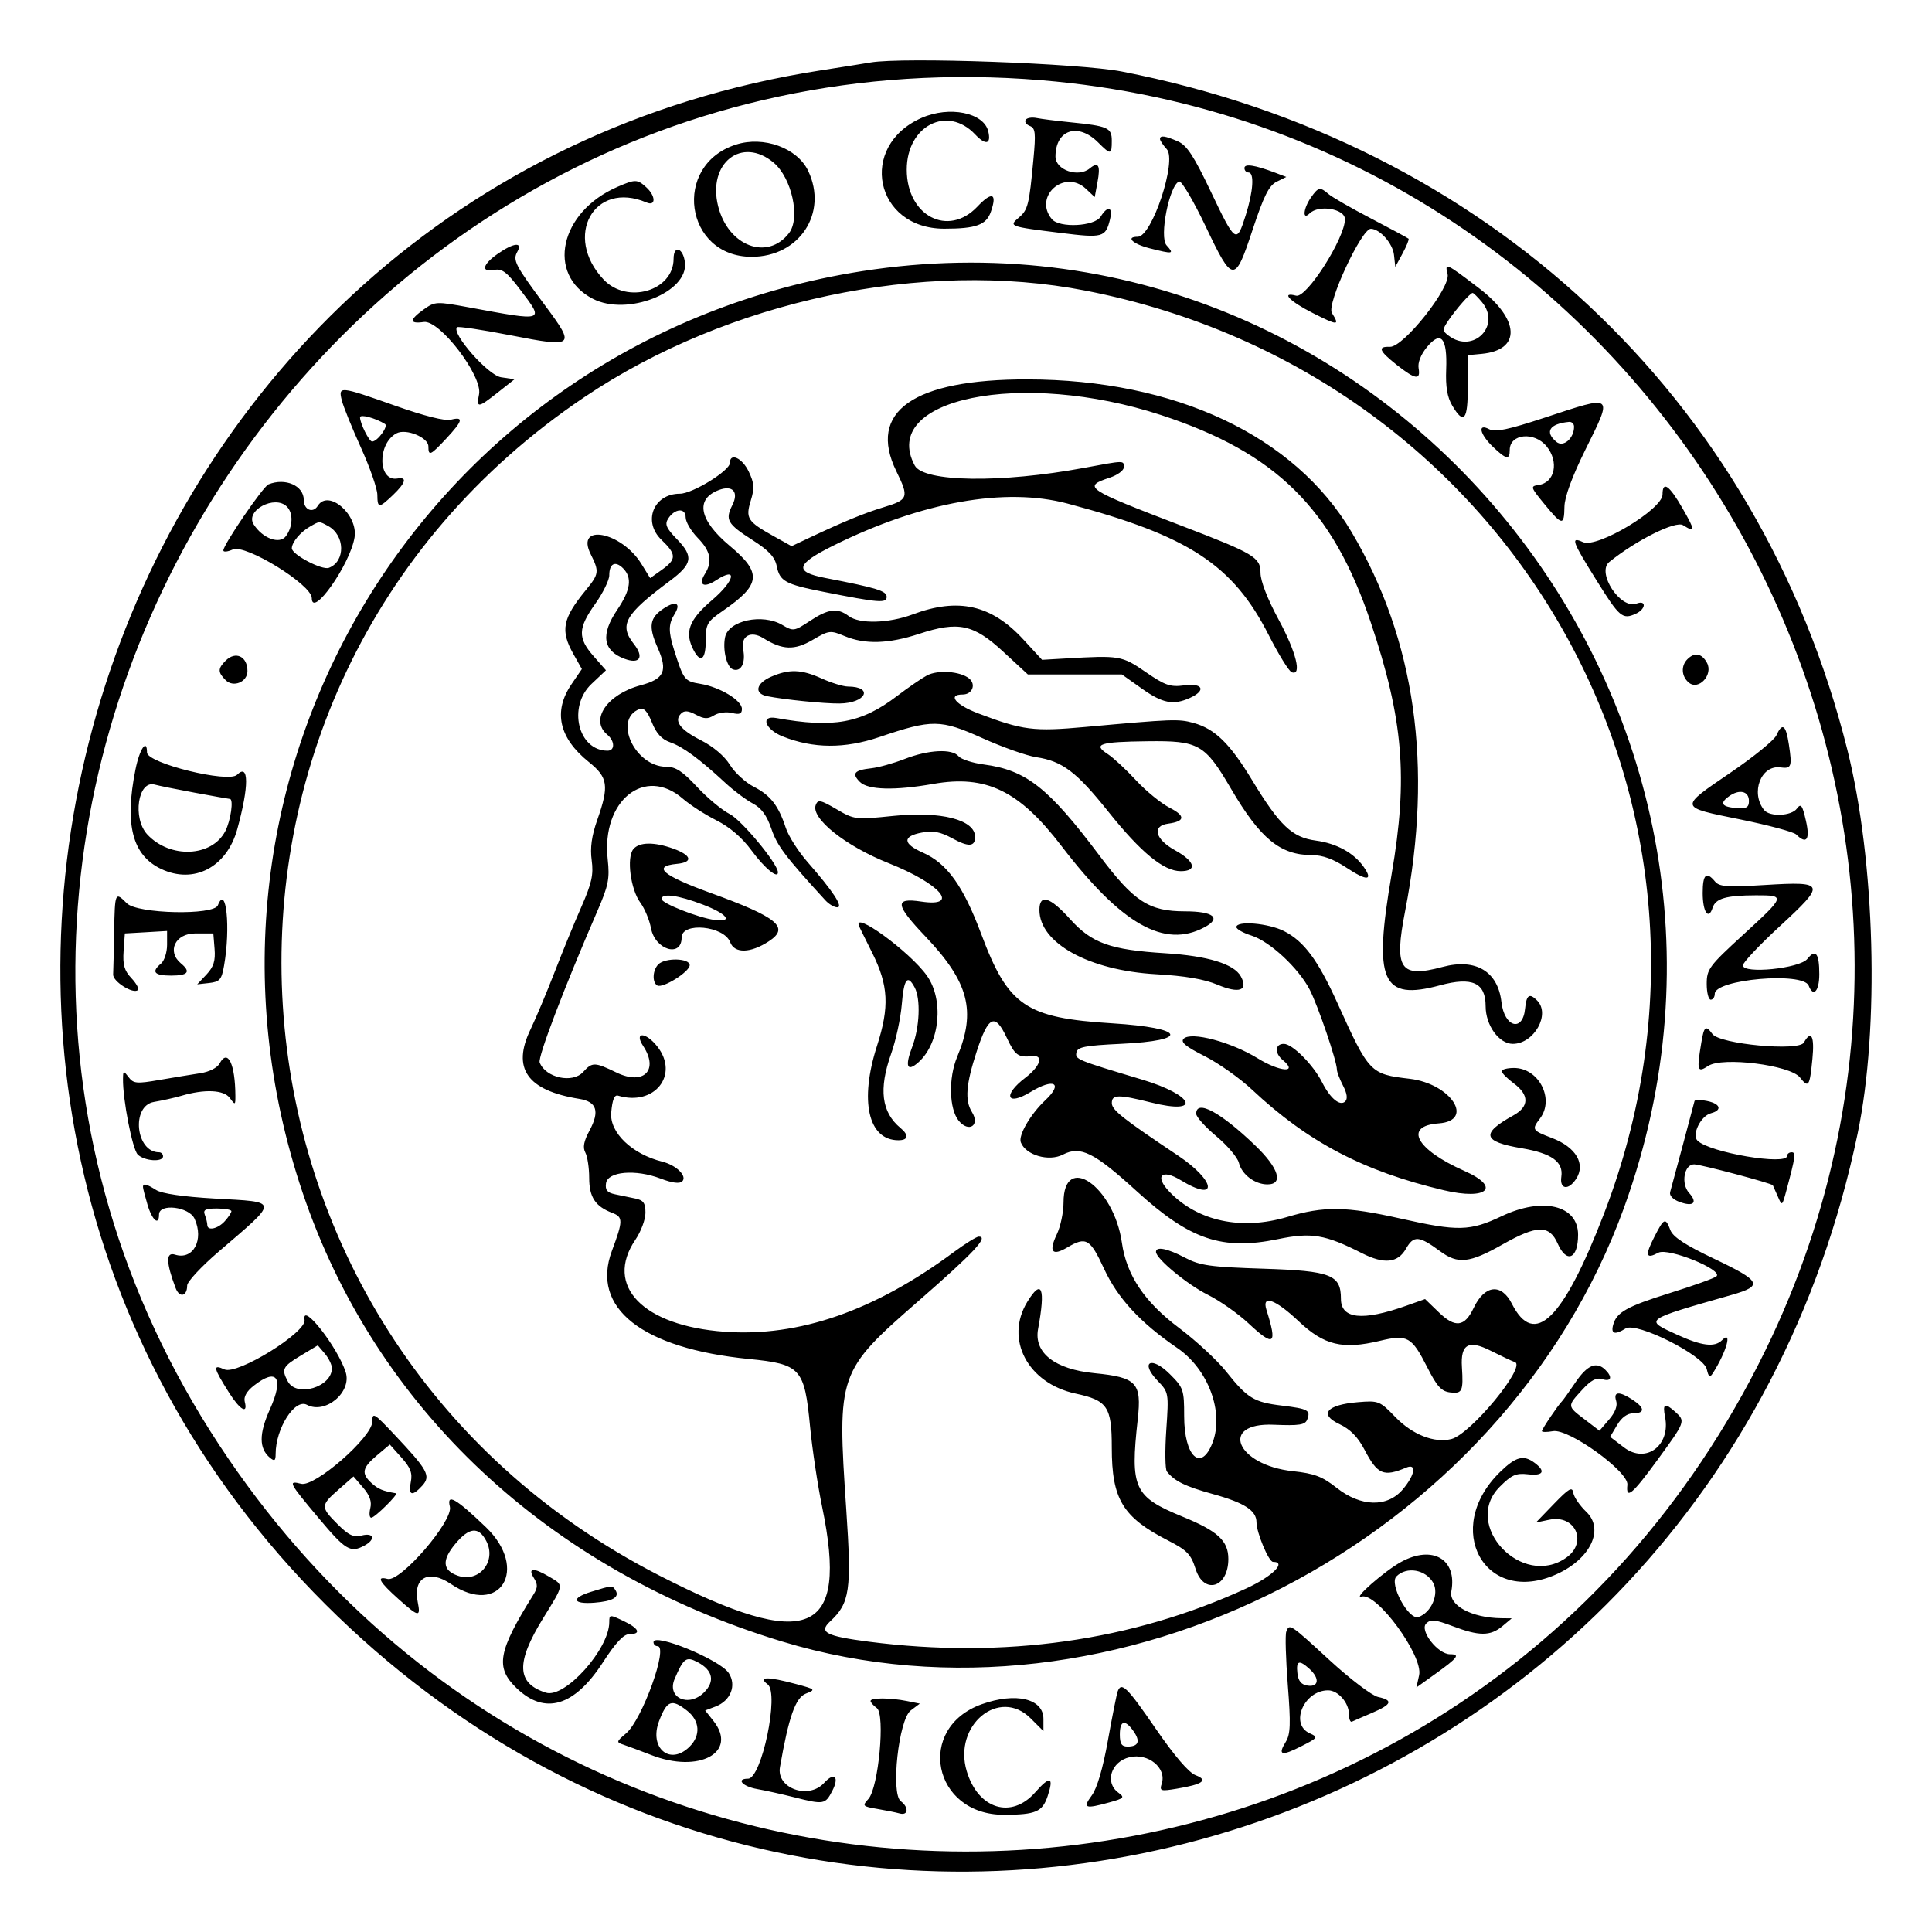 <?xml version="1.0" encoding="UTF-8"?>
<svg width="48px" height="48px" viewBox="0 0 48 48" version="1.1" xmlns="http://www.w3.org/2000/svg" xmlns:xlink="http://www.w3.org/1999/xlink">
    <title>ar-bcra</title>
    <g id="Page-1" stroke="none" stroke-width="1" fill="none" fill-rule="evenodd">
        <g id="ar-bcra">
            <rect id="Rectangle" x="0" y="0" width="48" height="48"></rect>
            <path d="M21.629,1.552 C21.492,1.576 20.93,1.665 20.381,1.75 C2.358,4.555 -4.864,26.939 8.086,39.86 C20.892,52.637 42.427,46.021 46.152,28.165 C46.701,25.537 46.589,21.39 45.896,18.623 C43.702,9.869 36.935,3.545 27.871,1.777 C26.82,1.572 22.433,1.414 21.629,1.552 M25.869,1.993 C41.217,3.263 50.612,19.756 43.853,33.566 C36.276,49.049 14.962,50.35 5.453,35.911 C-4.529,20.752 7.669,0.487 25.869,1.993 M22.894,2.93 C21.31,3.63 21.732,5.682 23.461,5.682 C24.248,5.682 24.504,5.589 24.618,5.26 C24.78,4.798 24.646,4.748 24.283,5.133 C23.557,5.902 22.528,5.364 22.528,4.214 C22.528,3.124 23.537,2.605 24.228,3.34 C24.49,3.618 24.63,3.585 24.553,3.263 C24.443,2.796 23.585,2.625 22.894,2.93 M25.481,2.978 C25.451,3.027 25.498,3.095 25.586,3.129 C25.724,3.182 25.737,3.301 25.675,3.959 C25.569,5.094 25.538,5.216 25.311,5.407 C25.056,5.622 25.076,5.629 26.355,5.787 C27.397,5.917 27.467,5.898 27.576,5.458 C27.655,5.137 27.525,5.095 27.345,5.383 C27.193,5.626 26.321,5.67 26.133,5.444 C25.667,4.883 26.445,4.19 26.979,4.69 L27.198,4.896 L27.266,4.53 C27.346,4.108 27.29,4.006 27.076,4.183 C26.79,4.42 26.223,4.225 26.223,3.89 C26.223,3.223 26.781,3.037 27.281,3.537 C27.597,3.852 27.622,3.85 27.622,3.498 C27.622,3.171 27.531,3.131 26.569,3.035 C26.242,3.002 25.876,2.956 25.755,2.932 C25.635,2.908 25.512,2.928 25.481,2.978 M28.82,3.454 C28.82,3.491 28.896,3.605 28.989,3.707 C29.246,3.991 28.62,5.882 28.268,5.882 C27.955,5.882 28.142,6.063 28.565,6.169 C29.153,6.317 29.179,6.312 28.982,6.094 C28.796,5.889 29.054,4.59 29.297,4.509 C29.357,4.489 29.653,4.992 29.955,5.626 C30.631,7.046 30.677,7.049 31.121,5.706 C31.398,4.869 31.527,4.61 31.716,4.516 L31.958,4.396 L31.683,4.291 C31.178,4.1 30.918,4.06 30.918,4.175 C30.918,4.236 30.963,4.285 31.018,4.285 C31.168,4.285 31.138,4.752 30.949,5.349 C30.723,6.066 30.696,6.048 30.082,4.759 C29.661,3.875 29.488,3.61 29.264,3.512 C28.945,3.372 28.82,3.356 28.82,3.454 M18.283,3.593 C16.69,4.105 17.009,6.38 18.675,6.38 C19.861,6.38 20.577,5.292 20.079,4.245 C19.808,3.675 18.972,3.371 18.283,3.593 M19.222,4.042 C19.672,4.421 19.89,5.418 19.604,5.79 C19.069,6.486 18.092,6.117 17.842,5.124 C17.572,4.051 18.431,3.378 19.222,4.042 M15.341,4.642 C13.906,5.264 13.563,6.821 14.728,7.423 C15.582,7.864 17.105,7.264 17.017,6.522 C16.974,6.155 16.735,6.077 16.735,6.43 C16.735,7.226 15.583,7.567 14.996,6.945 C13.984,5.873 14.761,4.475 16.061,5.03 C16.299,5.132 16.294,4.867 16.053,4.65 C15.833,4.451 15.783,4.451 15.341,4.642 M32.571,4.906 C32.38,5.179 32.352,5.486 32.536,5.303 C32.76,5.079 33.415,5.186 33.415,5.446 C33.415,5.917 32.461,7.413 32.203,7.346 C31.808,7.243 32.043,7.488 32.616,7.777 C33.248,8.096 33.29,8.095 33.09,7.773 C32.956,7.556 33.826,5.679 34.059,5.684 C34.284,5.689 34.601,6.046 34.633,6.33 L34.666,6.63 L34.847,6.296 C34.946,6.113 35.013,5.948 34.995,5.93 C34.976,5.912 34.558,5.686 34.063,5.428 C33.569,5.17 33.094,4.897 33.007,4.821 C32.797,4.638 32.753,4.647 32.571,4.906 M12.366,6.306 C11.985,6.572 11.942,6.771 12.28,6.706 C12.476,6.669 12.593,6.758 12.929,7.203 C13.528,7.995 13.55,7.988 11.654,7.637 C10.841,7.487 10.808,7.489 10.53,7.686 C10.166,7.946 10.165,8.053 10.529,8 C10.922,7.942 11.992,9.343 11.902,9.795 C11.831,10.146 11.873,10.142 12.373,9.747 L12.783,9.423 L12.448,9.373 C12.127,9.326 11.206,8.278 11.355,8.13 C11.382,8.103 11.982,8.193 12.688,8.331 C14.269,8.64 14.302,8.613 13.556,7.608 C12.793,6.58 12.734,6.467 12.854,6.253 C12.993,6.005 12.761,6.03 12.366,6.306 M21.423,6.736 C10.602,8.427 4.023,19.256 7.517,29.626 C9.324,34.992 13.628,39.022 19.432,40.783 C27.689,43.287 37.337,38.313 40.35,30 C44.851,17.575 34.386,4.711 21.423,6.736 M35.965,6.809 C36.049,7.142 34.871,8.629 34.533,8.617 C34.218,8.606 34.26,8.715 34.702,9.066 C35.165,9.431 35.298,9.452 35.245,9.149 C35.22,9.012 35.301,8.807 35.451,8.625 C35.799,8.202 35.961,8.389 35.93,9.18 C35.913,9.608 35.956,9.867 36.08,10.076 C36.37,10.566 36.471,10.44 36.466,9.598 L36.461,8.825 L36.81,8.792 C37.8,8.699 37.765,7.935 36.735,7.152 C35.919,6.53 35.892,6.518 35.965,6.809 M26.973,7.221 C37.646,9.305 43.72,20.134 39.844,30.172 C38.83,32.798 38.12,33.489 37.563,32.393 C37.299,31.873 36.885,31.92 36.611,32.499 C36.388,32.968 36.153,32.997 35.749,32.606 L35.406,32.275 L34.935,32.442 C33.847,32.827 33.315,32.77 33.315,32.268 C33.315,31.672 33.069,31.575 31.401,31.521 C30.064,31.478 29.814,31.443 29.441,31.247 C29.004,31.017 28.72,30.96 28.72,31.102 C28.72,31.271 29.495,31.912 30.007,32.168 C30.303,32.315 30.757,32.634 31.016,32.876 C31.658,33.476 31.74,33.415 31.465,32.544 C31.342,32.156 31.684,32.277 32.269,32.83 C32.898,33.424 33.357,33.534 34.282,33.313 C34.969,33.148 35.072,33.206 35.462,33.974 C35.705,34.453 35.813,34.57 36.036,34.595 C36.329,34.629 36.359,34.563 36.321,33.965 C36.284,33.395 36.487,33.28 37.036,33.559 C37.298,33.691 37.568,33.819 37.636,33.841 C37.932,33.941 36.536,35.633 36.059,35.753 C35.636,35.859 35.09,35.644 34.665,35.204 C34.28,34.806 34.25,34.794 33.736,34.837 C32.963,34.901 32.761,35.138 33.274,35.38 C33.544,35.507 33.733,35.698 33.897,36.01 C34.224,36.636 34.371,36.7 34.938,36.462 C35.203,36.35 35.158,36.639 34.854,37.001 C34.47,37.456 33.812,37.441 33.208,36.964 C32.852,36.683 32.655,36.608 32.121,36.551 C30.718,36.401 30.277,35.34 31.642,35.397 C32.285,35.424 32.426,35.402 32.478,35.267 C32.566,35.037 32.502,35.002 31.848,34.922 C31.152,34.838 30.991,34.739 30.463,34.075 C30.24,33.795 29.716,33.31 29.298,32.996 C28.434,32.347 27.989,31.684 27.873,30.875 C27.672,29.47 26.423,28.611 26.423,29.878 C26.423,30.119 26.348,30.475 26.255,30.669 C26.049,31.102 26.14,31.215 26.517,30.992 C26.984,30.716 27.084,30.774 27.429,31.52 C27.766,32.252 28.332,32.864 29.248,33.49 C30.016,34.014 30.415,35.081 30.127,35.839 C29.843,36.584 29.42,36.192 29.42,35.183 C29.42,34.527 29.403,34.477 29.065,34.14 C28.603,33.678 28.312,33.836 28.761,34.305 C29.037,34.593 29.039,34.605 28.976,35.528 C28.941,36.04 28.947,36.504 28.991,36.559 C29.181,36.799 29.444,36.928 30.133,37.119 C30.92,37.336 31.217,37.529 31.217,37.82 C31.217,38.076 31.521,38.804 31.628,38.804 C31.975,38.804 31.615,39.163 30.968,39.462 C28.135,40.769 24.943,41.22 21.583,40.787 C20.524,40.65 20.336,40.553 20.621,40.287 C21.116,39.828 21.161,39.512 21.025,37.5 C20.797,34.124 20.814,34.074 22.832,32.312 C24.199,31.119 24.569,30.723 24.318,30.723 C24.263,30.723 23.983,30.897 23.697,31.108 C21.73,32.567 19.851,33.22 18.004,33.087 C15.973,32.942 15.008,31.946 15.786,30.801 C15.924,30.599 16.036,30.298 16.036,30.132 C16.036,29.889 15.987,29.819 15.786,29.777 C15.649,29.749 15.422,29.701 15.281,29.672 C15.085,29.631 15.032,29.566 15.056,29.398 C15.098,29.103 15.79,29.044 16.412,29.281 C16.699,29.391 16.886,29.415 16.95,29.351 C17.08,29.221 16.803,28.948 16.454,28.861 C15.703,28.675 15.143,28.137 15.185,27.644 C15.213,27.321 15.264,27.193 15.356,27.221 C16.259,27.492 16.886,26.705 16.329,25.998 C16.042,25.634 15.743,25.627 15.981,25.99 C16.374,26.59 15.99,26.972 15.319,26.648 C14.773,26.384 14.714,26.383 14.488,26.633 C14.224,26.924 13.555,26.778 13.408,26.397 C13.358,26.266 14.015,24.542 14.836,22.647 C15.117,22.001 15.151,21.832 15.098,21.35 C14.938,19.892 16.021,19.02 16.967,19.845 C17.142,19.997 17.515,20.238 17.797,20.38 C18.132,20.549 18.436,20.809 18.672,21.131 C18.998,21.574 19.34,21.854 19.327,21.666 C19.311,21.442 18.421,20.371 18.128,20.224 C17.939,20.129 17.575,19.826 17.319,19.551 C16.959,19.163 16.787,19.05 16.553,19.05 C15.776,19.05 15.226,17.871 15.885,17.618 C15.996,17.576 16.084,17.669 16.196,17.948 C16.306,18.223 16.44,18.369 16.652,18.443 C16.966,18.552 17.381,18.858 18.02,19.45 C18.227,19.642 18.534,19.872 18.701,19.961 C18.918,20.076 19.052,20.26 19.167,20.598 C19.31,21.015 19.509,21.279 20.506,22.368 C20.594,22.464 20.726,22.542 20.801,22.542 C20.96,22.542 20.699,22.143 20.063,21.417 C19.833,21.154 19.59,20.772 19.523,20.569 C19.341,20.014 19.142,19.758 18.728,19.547 C18.522,19.442 18.254,19.196 18.133,19 C18,18.785 17.718,18.546 17.419,18.394 C16.899,18.131 16.735,17.913 16.92,17.729 C17.001,17.647 17.099,17.655 17.289,17.756 C17.494,17.866 17.586,17.869 17.741,17.772 C17.849,17.705 18.048,17.679 18.185,17.713 C18.373,17.76 18.433,17.736 18.433,17.613 C18.433,17.401 17.884,17.069 17.401,16.99 C17.006,16.925 16.985,16.898 16.748,16.15 C16.604,15.695 16.606,15.503 16.756,15.263 C16.927,14.99 16.799,14.914 16.498,15.111 C16.138,15.346 16.103,15.559 16.338,16.09 C16.596,16.672 16.507,16.868 15.916,17.026 C15.08,17.25 14.648,17.888 15.087,18.252 C15.277,18.41 15.282,18.651 15.095,18.651 C14.36,18.651 14.098,17.555 14.697,16.991 L15.055,16.653 L14.747,16.302 C14.35,15.851 14.358,15.607 14.788,15.003 C14.98,14.733 15.137,14.413 15.137,14.293 C15.137,14 15.285,13.925 15.479,14.118 C15.712,14.351 15.669,14.657 15.335,15.15 C14.92,15.763 14.977,16.163 15.509,16.365 C15.893,16.511 16.01,16.333 15.749,16.001 C15.375,15.526 15.522,15.267 16.635,14.437 C17.204,14.013 17.237,13.828 16.822,13.4 C16.553,13.123 16.511,13.026 16.599,12.887 C16.761,12.63 17.035,12.609 17.035,12.854 C17.035,12.966 17.17,13.195 17.335,13.364 C17.656,13.692 17.707,13.949 17.513,14.259 C17.34,14.536 17.484,14.617 17.792,14.416 C18.334,14.06 18.26,14.423 17.691,14.909 C17.109,15.405 16.998,15.715 17.238,16.164 C17.411,16.486 17.534,16.381 17.534,15.913 C17.534,15.502 17.567,15.446 17.959,15.176 C18.906,14.523 18.937,14.235 18.131,13.562 C17.369,12.924 17.265,12.4 17.858,12.175 C18.203,12.045 18.361,12.221 18.194,12.551 C18.011,12.915 18.071,13.018 18.695,13.417 C19.102,13.677 19.252,13.839 19.298,14.066 C19.373,14.439 19.51,14.515 20.442,14.7 C21.839,14.977 22.029,14.992 22.029,14.829 C22.029,14.681 21.789,14.607 20.5,14.358 C19.72,14.207 19.771,14.017 20.714,13.55 C22.895,12.47 24.972,12.099 26.523,12.511 C29.537,13.312 30.632,14.029 31.523,15.782 C31.767,16.261 32.022,16.675 32.091,16.701 C32.353,16.803 32.204,16.201 31.767,15.393 C31.492,14.886 31.317,14.435 31.317,14.233 C31.317,13.847 31.162,13.755 29.362,13.065 C26.966,12.147 26.886,12.094 27.572,11.867 C27.764,11.804 27.921,11.688 27.921,11.61 C27.921,11.435 27.953,11.435 26.923,11.626 C24.874,12.006 22.948,11.979 22.727,11.566 C21.834,9.9 25.382,9.175 28.855,10.315 C31.705,11.25 33.107,12.637 34.055,15.459 C34.867,17.877 34.987,19.323 34.575,21.718 C34.116,24.386 34.328,24.872 35.779,24.479 C36.579,24.263 36.91,24.415 36.91,24.998 C36.91,25.474 37.242,25.934 37.585,25.934 C38.114,25.934 38.528,25.196 38.189,24.857 C37.997,24.665 37.924,24.715 37.89,25.061 C37.833,25.65 37.375,25.522 37.303,24.898 C37.216,24.133 36.665,23.803 35.841,24.023 C34.78,24.307 34.628,24.081 34.911,22.631 C35.61,19.037 35.165,15.89 33.577,13.214 C32.157,10.821 29.201,9.431 25.524,9.426 C22.689,9.421 21.544,10.226 22.271,11.711 C22.589,12.36 22.569,12.416 21.95,12.603 C21.477,12.746 20.969,12.955 20.124,13.353 L19.667,13.569 L19.209,13.314 C18.569,12.956 18.518,12.875 18.654,12.433 C18.748,12.127 18.739,12.002 18.602,11.716 C18.44,11.377 18.134,11.237 18.134,11.501 C18.134,11.694 17.204,12.266 16.892,12.266 C16.236,12.266 15.96,12.959 16.436,13.414 C16.809,13.772 16.811,13.895 16.444,14.156 L16.153,14.363 L15.934,14.008 C15.439,13.209 14.286,12.988 14.675,13.767 C14.892,14.202 14.884,14.259 14.553,14.663 C13.974,15.37 13.917,15.665 14.247,16.251 L14.456,16.622 L14.197,17.002 C13.739,17.676 13.886,18.335 14.628,18.931 C15.107,19.315 15.137,19.522 14.839,20.37 C14.699,20.768 14.658,21.064 14.7,21.372 C14.749,21.729 14.702,21.942 14.444,22.53 C14.269,22.926 13.969,23.66 13.775,24.161 C13.581,24.662 13.314,25.296 13.182,25.572 C12.712,26.544 13.093,27.091 14.391,27.301 C14.827,27.371 14.904,27.607 14.647,28.087 C14.503,28.354 14.474,28.508 14.543,28.636 C14.595,28.734 14.638,29.016 14.638,29.263 C14.638,29.743 14.79,29.974 15.214,30.135 C15.482,30.237 15.481,30.331 15.202,31.079 C14.674,32.497 15.947,33.501 18.607,33.764 C19.893,33.891 19.987,33.994 20.125,35.432 C20.179,35.997 20.315,36.902 20.427,37.443 C21.087,40.634 20.101,41.049 16.382,39.144 C4.728,33.175 3.71,17.143 14.523,9.864 C18.088,7.464 22.939,6.434 26.973,7.221 M36.816,7.503 C37.306,8.089 36.601,8.803 35.99,8.339 C35.832,8.219 35.831,8.192 35.981,7.968 C36.171,7.684 36.528,7.278 36.587,7.278 C36.61,7.278 36.713,7.379 36.816,7.503 M8.492,9.947 C8.529,10.098 8.743,10.625 8.966,11.119 C9.19,11.613 9.374,12.141 9.375,12.291 C9.378,12.632 9.414,12.632 9.764,12.298 C10.081,11.994 10.122,11.845 9.875,11.888 C9.389,11.973 9.368,11.024 9.851,10.766 C10.087,10.64 10.643,10.868 10.643,11.091 C10.643,11.341 10.694,11.318 11.088,10.895 C11.5,10.453 11.526,10.346 11.204,10.427 C11.054,10.465 10.546,10.337 9.816,10.079 C8.435,9.591 8.403,9.588 8.492,9.947 M38.374,10.378 C37.468,10.676 37.147,10.743 37.001,10.665 C36.703,10.506 36.76,10.784 37.09,11.1 C37.422,11.418 37.509,11.434 37.509,11.179 C37.509,10.776 38.12,10.716 38.424,11.089 C38.738,11.473 38.632,11.99 38.226,12.049 C38.017,12.08 38.024,12.101 38.37,12.523 C38.811,13.061 38.861,13.068 38.868,12.591 C38.871,12.35 39.056,11.846 39.386,11.178 C40.078,9.778 40.112,9.805 38.374,10.378 M9.565,10.534 C9.656,10.59 9.377,10.97 9.245,10.97 C9.171,10.97 8.945,10.518 8.945,10.369 C8.945,10.284 9.325,10.385 9.565,10.534 M39.107,10.601 C39.107,10.892 38.841,11.121 38.669,10.979 C38.369,10.73 38.497,10.527 38.983,10.482 C39.051,10.476 39.107,10.529 39.107,10.601 M6.67,12.034 C6.536,12.088 5.549,13.532 5.549,13.675 C5.549,13.721 5.655,13.71 5.785,13.651 C6.095,13.51 7.746,14.526 7.746,14.858 C7.746,15.376 8.699,14.024 8.809,13.351 C8.9,12.785 8.157,12.145 7.896,12.566 C7.775,12.762 7.547,12.667 7.547,12.42 C7.547,12.066 7.091,11.865 6.67,12.034 M41.305,12.286 C41.305,12.653 39.678,13.628 39.33,13.469 C39.013,13.325 39.054,13.44 39.666,14.42 C40.237,15.337 40.31,15.398 40.641,15.248 C40.894,15.133 40.909,14.899 40.657,14.996 C40.261,15.147 39.658,14.224 39.982,13.962 C40.648,13.423 41.63,12.933 41.813,13.047 C42.122,13.24 42.122,13.189 41.809,12.641 C41.474,12.055 41.305,11.936 41.305,12.286 M7.127,12.586 C7.289,12.747 7.278,13.084 7.104,13.32 C6.947,13.532 6.525,13.378 6.302,13.027 C6.085,12.685 6.828,12.287 7.127,12.586 M8.15,13.067 C8.574,13.294 8.588,13.948 8.172,14.107 C8,14.173 7.246,13.775 7.25,13.62 C7.255,13.468 7.463,13.219 7.697,13.085 C7.944,12.943 7.921,12.944 8.15,13.067 M22.678,15.264 C22.078,15.488 21.352,15.507 21.086,15.306 C20.807,15.096 20.581,15.124 20.122,15.427 C19.731,15.685 19.709,15.688 19.435,15.526 C18.941,15.235 18.097,15.416 18.014,15.832 C17.951,16.143 18.054,16.571 18.206,16.629 C18.408,16.706 18.531,16.473 18.464,16.139 C18.397,15.803 18.65,15.659 18.964,15.854 C19.44,16.151 19.737,16.162 20.186,15.9 C20.596,15.659 20.629,15.655 20.984,15.803 C21.49,16.015 22.076,15.997 22.835,15.748 C23.81,15.428 24.187,15.508 24.929,16.195 L25.536,16.756 L26.704,16.756 L27.872,16.756 L28.364,17.105 C28.884,17.475 29.151,17.527 29.565,17.339 C29.973,17.153 29.886,16.965 29.421,17.028 C29.076,17.074 28.947,17.029 28.463,16.696 C27.873,16.29 27.82,16.281 26.481,16.359 L25.89,16.393 L25.424,15.887 C24.632,15.027 23.811,14.84 22.678,15.264 M5.606,16.414 C5.409,16.611 5.409,16.702 5.606,16.898 C5.798,17.09 6.148,16.944 6.148,16.672 C6.148,16.307 5.854,16.167 5.606,16.414 M41.924,16.377 C41.758,16.542 41.774,16.806 41.959,16.96 C42.203,17.162 42.568,16.764 42.41,16.469 C42.283,16.232 42.103,16.198 41.924,16.377 M19.157,16.814 C18.783,16.978 18.73,17.23 19.057,17.296 C19.476,17.381 20.479,17.483 20.858,17.478 C21.515,17.471 21.716,17.061 21.066,17.057 C20.948,17.056 20.656,16.966 20.417,16.858 C19.91,16.628 19.607,16.618 19.157,16.814 M23.027,16.783 C22.89,16.857 22.558,17.086 22.29,17.29 C21.401,17.969 20.709,18.095 19.286,17.839 C18.883,17.766 19.004,18.12 19.442,18.295 C20.205,18.6 20.982,18.605 21.851,18.311 C23.161,17.867 23.365,17.87 24.408,18.339 C24.908,18.564 25.51,18.777 25.745,18.812 C26.394,18.91 26.745,19.175 27.537,20.167 C28.346,21.18 28.911,21.644 29.335,21.644 C29.756,21.644 29.69,21.399 29.195,21.126 C28.7,20.854 28.612,20.518 29.02,20.464 C29.446,20.407 29.459,20.272 29.057,20.067 C28.844,19.958 28.468,19.65 28.221,19.383 C27.974,19.116 27.659,18.824 27.522,18.735 C27.14,18.488 27.317,18.43 28.508,18.416 C29.785,18.4 29.933,18.484 30.586,19.599 C31.312,20.838 31.809,21.245 32.594,21.245 C32.86,21.245 33.128,21.343 33.452,21.557 C33.961,21.894 34.125,21.886 33.88,21.537 C33.636,21.189 33.205,20.953 32.69,20.884 C32.101,20.805 31.793,20.512 31.107,19.381 C30.554,18.468 30.185,18.108 29.649,17.96 C29.281,17.859 29.134,17.864 26.966,18.061 C25.675,18.178 25.413,18.145 24.301,17.723 C23.743,17.512 23.532,17.255 23.916,17.255 C24.155,17.255 24.257,17.006 24.079,16.858 C23.86,16.677 23.298,16.636 23.027,16.783 M44.135,18.268 C44.082,18.387 43.572,18.802 43.002,19.191 C41.704,20.076 41.698,20.046 43.233,20.358 C43.936,20.501 44.563,20.669 44.626,20.732 C44.884,20.99 44.976,20.86 44.867,20.388 C44.779,20.002 44.743,19.954 44.645,20.088 C44.507,20.277 43.968,20.3 43.827,20.123 C43.487,19.693 43.751,19.003 44.232,19.066 C44.508,19.103 44.528,19.05 44.445,18.501 C44.371,18.008 44.282,17.941 44.135,18.268 M3.366,19.117 C3.09,20.487 3.287,21.249 4.003,21.589 C4.817,21.975 5.633,21.548 5.895,20.6 C6.189,19.531 6.187,18.952 5.89,19.249 C5.677,19.462 3.652,18.962 3.652,18.695 C3.652,18.336 3.468,18.607 3.366,19.117 M22.478,18.856 C22.203,18.963 21.831,19.067 21.651,19.087 C21.223,19.134 21.153,19.217 21.364,19.427 C21.564,19.627 22.228,19.645 23.186,19.476 C24.501,19.245 25.32,19.642 26.373,21.02 C27.862,22.966 28.927,23.572 29.925,23.038 C30.355,22.808 30.15,22.642 29.439,22.642 C28.546,22.642 28.175,22.401 27.322,21.265 C26.048,19.568 25.496,19.133 24.441,18.993 C24.16,18.956 23.879,18.864 23.816,18.789 C23.656,18.596 23.067,18.626 22.478,18.856 M4.836,19.694 C5.295,19.779 5.689,19.849 5.71,19.849 C5.809,19.849 5.733,20.387 5.598,20.649 C5.264,21.294 4.226,21.339 3.661,20.734 C3.284,20.33 3.428,19.372 3.847,19.494 C3.932,19.519 4.377,19.609 4.836,19.694 M43.452,19.9 C43.452,20.056 43.392,20.094 43.165,20.078 C42.779,20.05 42.713,19.961 42.951,19.788 C43.211,19.598 43.452,19.652 43.452,19.9 M20.267,19.999 C20.14,20.329 21.005,21.02 22.079,21.446 C23.371,21.96 23.868,22.546 22.886,22.399 C22.215,22.299 22.237,22.473 22.997,23.272 C24.069,24.399 24.257,25.119 23.78,26.259 C23.561,26.783 23.58,27.551 23.819,27.844 C24.069,28.149 24.356,27.961 24.148,27.629 C23.968,27.339 23.998,26.944 24.266,26.122 C24.555,25.235 24.72,25.159 25.012,25.78 C25.221,26.224 25.292,26.275 25.649,26.239 C25.939,26.209 25.847,26.492 25.474,26.776 C24.907,27.208 25.008,27.492 25.602,27.131 C26.187,26.775 26.425,26.908 25.968,27.337 C25.603,27.679 25.295,28.209 25.362,28.381 C25.484,28.7 26.058,28.867 26.409,28.685 C26.844,28.461 27.181,28.628 28.248,29.601 C29.568,30.803 30.364,31.072 31.751,30.786 C32.583,30.614 32.921,30.67 33.835,31.134 C34.389,31.415 34.729,31.38 34.932,31.023 C35.123,30.689 35.254,30.699 35.78,31.087 C36.223,31.414 36.509,31.383 37.33,30.918 C38.188,30.432 38.494,30.428 38.701,30.898 C38.923,31.401 39.207,31.276 39.207,30.676 C39.207,29.944 38.33,29.731 37.31,30.215 C36.52,30.59 36.224,30.597 34.793,30.274 C33.443,29.97 32.897,29.962 31.978,30.236 C30.841,30.574 29.756,30.341 29.054,29.609 C28.679,29.218 28.858,29.031 29.331,29.319 C30.273,29.893 30.216,29.345 29.269,28.711 C27.888,27.787 27.624,27.578 27.623,27.406 C27.622,27.19 27.783,27.187 28.599,27.391 C29.866,27.709 29.674,27.212 28.379,26.823 C26.739,26.331 26.711,26.319 26.743,26.149 C26.77,26.012 26.954,25.976 27.84,25.934 C29.581,25.853 29.455,25.538 27.634,25.424 C25.479,25.29 25.048,24.995 24.376,23.199 C23.929,22.005 23.528,21.448 22.925,21.182 C22.428,20.963 22.418,20.776 22.9,20.686 C23.185,20.632 23.362,20.666 23.661,20.829 C24.063,21.049 24.226,21.039 24.226,20.793 C24.226,20.367 23.381,20.149 22.198,20.271 C21.252,20.368 21.228,20.365 20.782,20.104 C20.387,19.873 20.32,19.86 20.267,19.999 M15.736,21.096 C15.562,21.305 15.666,22.098 15.91,22.428 C16.017,22.573 16.136,22.859 16.174,23.063 C16.275,23.6 16.935,23.8 16.935,23.293 C16.935,22.9 17.985,23.001 18.141,23.409 C18.249,23.694 18.646,23.685 19.102,23.386 C19.629,23.042 19.324,22.79 17.646,22.182 C16.457,21.75 16.194,21.523 16.816,21.463 C17.227,21.424 17.187,21.251 16.729,21.085 C16.255,20.914 15.884,20.918 15.736,21.096 M42.303,22.187 C42.303,22.657 42.448,22.873 42.549,22.554 C42.624,22.321 42.882,22.246 43.627,22.244 C44.368,22.243 44.363,22.258 43.302,23.23 C42.463,23.999 42.403,24.079 42.403,24.445 C42.403,24.66 42.448,24.837 42.503,24.837 C42.558,24.837 42.603,24.771 42.603,24.691 C42.603,24.33 44.802,24.139 44.936,24.488 C45.051,24.787 45.2,24.627 45.2,24.205 C45.2,23.683 45.109,23.566 44.904,23.823 C44.713,24.063 43.302,24.205 43.302,23.984 C43.302,23.914 43.714,23.478 44.216,23.015 C45.373,21.949 45.354,21.895 43.855,21.987 C42.907,22.045 42.718,22.032 42.608,21.9 C42.392,21.639 42.303,21.723 42.303,22.187 M2.836,23.141 C2.827,23.635 2.816,24.117 2.811,24.212 C2.803,24.387 3.315,24.707 3.426,24.596 C3.459,24.564 3.386,24.43 3.263,24.3 C3.088,24.114 3.047,23.968 3.071,23.627 L3.102,23.191 L3.627,23.161 L4.151,23.13 L4.151,23.473 C4.151,23.661 4.083,23.871 4.001,23.939 C3.752,24.145 3.83,24.238 4.251,24.238 C4.674,24.238 4.749,24.145 4.495,23.935 C4.139,23.639 4.353,23.191 4.85,23.191 L5.3,23.191 L5.331,23.576 C5.355,23.87 5.308,24.02 5.132,24.209 L4.9,24.455 L5.198,24.422 C5.46,24.392 5.506,24.339 5.567,23.989 C5.732,23.052 5.62,21.955 5.413,22.492 C5.315,22.747 3.415,22.705 3.152,22.443 C2.86,22.15 2.854,22.162 2.836,23.141 M17.467,22.476 C18.068,22.706 18.229,22.918 17.756,22.856 C17.354,22.804 16.436,22.442 16.436,22.336 C16.436,22.183 16.849,22.239 17.467,22.476 M25.824,22.607 C25.824,23.431 27.055,24.11 28.72,24.204 C29.436,24.244 29.921,24.327 30.249,24.465 C30.788,24.692 31.018,24.611 30.83,24.261 C30.663,23.95 30.011,23.749 28.949,23.683 C27.581,23.598 27.126,23.434 26.586,22.835 C26.086,22.279 25.824,22.201 25.824,22.607 M21.346,23.017 C21.365,23.059 21.51,23.354 21.67,23.673 C22.075,24.485 22.102,25.01 21.789,25.984 C21.349,27.351 21.57,28.329 22.321,28.329 C22.567,28.329 22.588,28.203 22.372,28.024 C21.9,27.633 21.828,27.059 22.14,26.18 C22.257,25.853 22.375,25.305 22.404,24.962 C22.457,24.317 22.546,24.198 22.724,24.531 C22.878,24.819 22.849,25.522 22.664,26.008 C22.476,26.499 22.537,26.646 22.824,26.387 C23.353,25.909 23.455,24.837 23.027,24.238 C22.599,23.637 21.16,22.593 21.346,23.017 M30.718,23.033 C30.718,23.084 30.886,23.179 31.092,23.244 C31.55,23.39 32.26,24.049 32.539,24.587 C32.745,24.986 33.214,26.361 33.215,26.572 C33.216,26.633 33.285,26.814 33.368,26.974 C33.468,27.166 33.486,27.299 33.422,27.364 C33.293,27.492 33.05,27.291 32.847,26.889 C32.629,26.456 32.11,25.934 31.897,25.934 C31.676,25.934 31.661,26.163 31.871,26.337 C32.268,26.666 31.799,26.634 31.248,26.294 C30.586,25.886 29.592,25.623 29.408,25.806 C29.324,25.89 29.457,26.001 29.925,26.237 C30.272,26.412 30.806,26.789 31.111,27.076 C32.497,28.376 33.88,29.101 35.87,29.571 C36.955,29.828 37.304,29.498 36.38,29.09 C35.18,28.559 34.864,27.974 35.744,27.91 C36.649,27.844 36.05,26.924 35.025,26.802 C34.039,26.686 34.017,26.662 33.226,24.916 C32.744,23.853 32.398,23.386 31.903,23.134 C31.515,22.936 30.718,22.869 30.718,23.033 M16.356,23.959 C16.214,24.101 16.198,24.402 16.328,24.483 C16.461,24.565 17.135,24.144 17.135,23.979 C17.135,23.804 16.527,23.788 16.356,23.959 M42.268,25.909 C42.152,26.606 42.169,26.66 42.442,26.481 C42.796,26.25 44.474,26.461 44.719,26.768 C44.934,27.039 44.961,27 45.029,26.308 C45.085,25.742 44.999,25.577 44.817,25.902 C44.691,26.125 42.729,25.942 42.545,25.69 C42.378,25.462 42.336,25.495 42.268,25.909 M5.457,26.42 C5.398,26.529 5.202,26.629 4.979,26.663 C4.771,26.695 4.315,26.77 3.965,26.83 C3.395,26.929 3.316,26.922 3.194,26.761 C3.067,26.594 3.059,26.596 3.056,26.803 C3.048,27.314 3.289,28.551 3.422,28.684 C3.585,28.847 4.051,28.879 4.051,28.728 C4.051,28.673 4.006,28.628 3.951,28.628 C3.369,28.628 3.254,27.473 3.826,27.377 C4.032,27.342 4.336,27.274 4.501,27.226 C5.08,27.054 5.561,27.075 5.71,27.279 C5.842,27.46 5.849,27.458 5.848,27.225 C5.844,26.431 5.657,26.046 5.457,26.42 M37.31,26.614 C37.31,26.658 37.445,26.794 37.609,26.916 C37.998,27.203 37.995,27.492 37.602,27.71 C36.782,28.163 36.833,28.364 37.808,28.528 C38.55,28.653 38.845,28.865 38.791,29.234 C38.744,29.55 38.965,29.584 39.158,29.29 C39.401,28.919 39.155,28.501 38.56,28.274 C38.062,28.084 38.05,28.065 38.262,27.786 C38.628,27.302 38.231,26.533 37.614,26.533 C37.447,26.533 37.31,26.569 37.31,26.614 M42.1,27.356 C42.095,27.384 41.556,29.4 41.494,29.618 C41.471,29.703 41.565,29.802 41.727,29.861 C42.073,29.989 42.186,29.882 41.965,29.638 C41.757,29.408 41.841,28.927 42.09,28.928 C42.256,28.93 44.015,29.397 44.046,29.448 C44.054,29.463 44.11,29.588 44.169,29.725 C44.274,29.971 44.277,29.969 44.383,29.576 C44.609,28.732 44.623,28.628 44.512,28.628 C44.451,28.628 44.401,28.668 44.401,28.717 C44.401,28.963 42.471,28.635 42.174,28.339 C42.026,28.192 42.255,27.724 42.506,27.659 C42.743,27.597 42.761,27.474 42.545,27.391 C42.387,27.331 42.108,27.309 42.1,27.356 M29.719,27.671 C29.719,27.748 29.944,27.999 30.219,28.229 C30.494,28.459 30.746,28.756 30.78,28.89 C30.853,29.181 31.177,29.426 31.489,29.426 C31.895,29.426 31.771,29.022 31.192,28.465 C30.327,27.632 29.719,27.304 29.719,27.671 M3.552,29.489 C3.552,29.524 3.604,29.726 3.667,29.938 C3.782,30.321 3.951,30.462 3.951,30.174 C3.951,29.891 4.697,29.979 4.834,30.279 C5.074,30.806 4.798,31.314 4.348,31.171 C4.118,31.098 4.123,31.365 4.363,32.001 C4.458,32.252 4.65,32.21 4.65,31.938 C4.65,31.845 4.999,31.469 5.424,31.104 C6.949,29.795 6.954,29.87 5.326,29.777 C4.556,29.733 4.019,29.655 3.88,29.566 C3.638,29.413 3.552,29.393 3.552,29.489 M5.749,30.092 C5.749,30.128 5.675,30.241 5.584,30.341 C5.41,30.533 5.15,30.588 5.15,30.432 C5.15,30.381 5.122,30.269 5.089,30.182 C5.041,30.057 5.101,30.025 5.389,30.025 C5.587,30.025 5.749,30.055 5.749,30.092 M41.1,30.733 C40.865,31.193 40.89,31.29 41.202,31.123 C41.447,30.993 42.821,31.551 42.645,31.71 C42.595,31.756 42.081,31.94 41.504,32.12 C40.41,32.462 40.16,32.602 40.076,32.924 C40.019,33.143 40.125,33.17 40.389,33.005 C40.66,32.836 42.322,33.671 42.404,34.017 C42.451,34.217 42.48,34.235 42.557,34.114 C42.895,33.585 43.048,33.032 42.783,33.297 C42.599,33.48 42.282,33.441 41.666,33.16 C40.843,32.784 40.819,32.801 43.028,32.17 C43.814,31.945 43.758,31.831 42.596,31.278 C41.874,30.935 41.565,30.733 41.5,30.562 C41.378,30.242 41.343,30.257 41.1,30.733 M25.523,32.344 C24.957,33.272 25.534,34.368 26.722,34.623 C27.516,34.793 27.622,34.95 27.622,35.964 C27.622,37.248 27.893,37.696 29.02,38.273 C29.492,38.515 29.588,38.614 29.704,38.979 C29.91,39.63 30.518,39.447 30.518,38.732 C30.518,38.281 30.258,38.04 29.38,37.681 C28.171,37.185 28.077,36.98 28.267,35.262 C28.368,34.355 28.241,34.22 27.195,34.117 C26.206,34.02 25.681,33.61 25.791,33.018 C25.98,31.998 25.883,31.754 25.523,32.344 M7.567,32.793 C7.619,33.102 5.894,34.167 5.576,34.023 C5.278,33.887 5.296,33.976 5.694,34.606 C5.963,35.031 6.165,35.146 6.081,34.827 C6.049,34.706 6.127,34.567 6.304,34.428 C6.885,33.971 7.06,34.226 6.705,35.015 C6.432,35.622 6.433,35.99 6.708,36.218 C6.82,36.311 6.848,36.293 6.848,36.124 C6.848,35.49 7.324,34.741 7.625,34.902 C8.082,35.146 8.746,34.589 8.589,34.093 C8.39,33.467 7.488,32.319 7.567,32.793 M8.246,33.993 C8.246,34.462 7.367,34.725 7.151,34.321 C6.988,34.017 7.02,33.952 7.472,33.68 L7.896,33.425 L8.071,33.631 C8.167,33.745 8.246,33.908 8.246,33.993 M39.146,34.339 C38.988,34.573 38.836,34.786 38.808,34.813 C38.707,34.914 38.308,35.505 38.308,35.555 C38.308,35.583 38.432,35.584 38.583,35.557 C38.972,35.486 40.467,36.563 40.432,36.889 C40.391,37.266 40.549,37.135 41.186,36.262 C41.874,35.319 41.878,35.31 41.622,35.078 C41.361,34.843 41.302,34.872 41.368,35.204 C41.51,35.915 40.891,36.375 40.349,35.962 L40.003,35.698 L40.176,35.406 C40.287,35.217 40.431,35.113 40.577,35.113 C40.874,35.113 40.867,34.977 40.559,34.775 C40.23,34.56 40.079,34.57 40.153,34.804 C40.192,34.925 40.128,35.093 39.976,35.269 L39.738,35.546 L39.373,35.267 C38.932,34.932 38.933,34.939 39.308,34.53 C39.527,34.29 39.661,34.219 39.807,34.265 C40.029,34.335 40.07,34.218 39.886,34.035 C39.667,33.816 39.437,33.911 39.146,34.339 M9.248,35.326 C9.243,35.71 7.822,36.949 7.483,36.864 C7.147,36.78 7.171,36.827 7.912,37.711 C8.586,38.515 8.705,38.587 9.051,38.401 C9.337,38.249 9.293,38.072 8.989,38.148 C8.783,38.2 8.664,38.144 8.389,37.87 C7.961,37.442 7.962,37.401 8.414,37.005 L8.783,36.682 L9.021,36.959 C9.187,37.152 9.241,37.307 9.2,37.471 C9.168,37.601 9.178,37.707 9.224,37.707 C9.312,37.707 9.912,37.113 9.838,37.1 C9.507,37.043 9.398,36.997 9.236,36.851 C8.969,36.61 8.996,36.469 9.365,36.158 L9.685,35.889 L9.974,36.212 C10.2,36.464 10.251,36.598 10.206,36.821 C10.139,37.156 10.24,37.188 10.491,36.911 C10.71,36.669 10.631,36.524 9.8,35.644 C9.286,35.099 9.252,35.079 9.248,35.326 M37.275,36.564 C35.82,37.976 36.89,39.919 38.677,39.109 C39.516,38.728 39.865,37.995 39.412,37.562 C39.25,37.407 39.104,37.194 39.088,37.089 C39.063,36.929 38.982,36.975 38.608,37.362 L38.159,37.827 L38.492,37.757 C39.137,37.621 39.452,38.317 38.917,38.697 C37.815,39.482 36.312,37.885 37.261,36.938 C37.555,36.643 37.666,36.594 37.96,36.628 C38.339,36.672 38.41,36.558 38.134,36.349 C37.855,36.138 37.665,36.186 37.275,36.564 M11.177,37.432 C11.266,37.784 9.949,39.312 9.629,39.228 C9.34,39.152 9.419,39.298 9.906,39.733 C10.405,40.179 10.455,40.186 10.378,39.799 C10.256,39.193 10.651,38.98 11.202,39.353 C12.421,40.179 13.156,38.982 12.069,37.939 C11.326,37.226 11.092,37.093 11.177,37.432 M12.082,38.287 C12.344,38.793 11.9,39.332 11.373,39.147 C10.993,39.014 10.973,38.764 11.309,38.36 C11.657,37.942 11.892,37.919 12.082,38.287 M34.813,38.804 C34.401,39.029 33.589,39.741 33.829,39.667 C34.201,39.552 35.363,41.139 35.258,41.619 L35.19,41.925 L35.659,41.589 C36.22,41.186 36.286,41.099 36.026,41.099 C35.723,41.099 35.262,40.507 35.433,40.336 C35.545,40.225 35.653,40.236 36.09,40.401 C36.747,40.651 37.026,40.651 37.324,40.404 L37.559,40.207 L37.296,40.204 C36.563,40.195 35.992,39.887 36.058,39.536 C36.207,38.739 35.593,38.378 34.813,38.804 M13.263,39.203 C13.363,39.364 13.362,39.444 13.254,39.616 C12.37,41.03 12.299,41.429 12.837,41.944 C13.539,42.616 14.27,42.396 14.98,41.3 C15.295,40.813 15.494,40.6 15.635,40.6 C15.941,40.6 15.877,40.456 15.487,40.271 C15.149,40.11 15.137,40.111 15.137,40.301 C15.137,40.972 14.032,42.203 13.562,42.054 C12.832,41.822 12.813,41.307 13.495,40.203 C14.021,39.35 14.015,39.391 13.649,39.175 C13.251,38.94 13.105,38.951 13.263,39.203 M35.607,39.323 C35.761,39.6 35.56,40.068 35.24,40.175 C34.996,40.256 34.508,39.351 34.694,39.165 C34.947,38.911 35.422,38.994 35.607,39.323 M14.688,39.547 C14.176,39.704 14.222,39.861 14.767,39.819 C15.224,39.783 15.398,39.681 15.293,39.511 C15.214,39.385 15.212,39.385 14.688,39.547 M31.957,40.539 C31.927,40.616 31.945,41.211 31.995,41.861 C32.071,42.833 32.062,43.085 31.944,43.277 C31.739,43.61 31.836,43.638 32.331,43.385 C32.746,43.174 32.755,43.16 32.541,43.064 C32.036,42.839 32.396,41.996 32.996,41.996 C33.244,41.996 33.514,42.305 33.514,42.586 C33.514,42.71 33.548,42.795 33.589,42.774 C33.63,42.754 33.855,42.656 34.089,42.556 C34.582,42.344 34.62,42.244 34.239,42.161 C34.088,42.129 33.547,41.719 33.038,41.251 C32.041,40.334 32.036,40.332 31.957,40.539 M16.236,40.799 C16.236,40.854 16.281,40.899 16.336,40.899 C16.613,40.899 15.954,42.728 15.556,43.064 C15.31,43.271 15.307,43.287 15.491,43.347 C15.599,43.382 15.906,43.497 16.174,43.601 C17.366,44.068 18.341,43.538 17.727,42.758 L17.52,42.496 L17.778,42.398 C18.154,42.255 18.305,41.871 18.105,41.566 C17.887,41.234 16.236,40.557 16.236,40.799 M17.339,41.3 C17.711,41.499 17.767,41.773 17.494,42.046 C17.11,42.43 16.561,42.182 16.76,41.715 C16.983,41.192 17.049,41.145 17.339,41.3 M32.533,41.463 C32.79,41.696 32.768,41.918 32.491,41.879 C32.33,41.856 32.257,41.769 32.234,41.572 C32.198,41.257 32.274,41.229 32.533,41.463 M19.073,41.848 C19.365,42.068 18.923,44.191 18.585,44.191 C18.278,44.191 18.445,44.384 18.808,44.448 C19.014,44.484 19.428,44.576 19.728,44.652 C20.466,44.839 20.503,44.833 20.677,44.496 C20.859,44.146 20.731,44.015 20.478,44.293 C20.093,44.719 19.285,44.434 19.378,43.904 C19.596,42.653 19.763,42.179 20.022,42.077 C20.272,41.979 20.263,41.97 19.782,41.841 C19.074,41.65 18.815,41.652 19.073,41.848 M27.769,42.021 C27.743,42.09 27.634,42.638 27.526,43.239 C27.4,43.941 27.256,44.431 27.123,44.61 C26.891,44.925 26.955,44.949 27.568,44.779 C27.927,44.679 27.947,44.657 27.786,44.539 C27.439,44.285 27.604,43.765 28.064,43.657 C28.527,43.548 28.987,43.924 28.864,44.311 C28.805,44.498 28.83,44.507 29.235,44.44 C29.882,44.333 30.029,44.228 29.705,44.105 C29.535,44.041 29.179,43.625 28.715,42.951 C28.002,41.913 27.861,41.775 27.769,42.021 M21.629,42.26 C21.629,42.295 21.699,42.375 21.785,42.437 C21.997,42.592 21.827,44.416 21.575,44.695 C21.418,44.867 21.43,44.88 21.794,44.942 C22.006,44.978 22.257,45.028 22.353,45.055 C22.566,45.113 22.585,44.904 22.38,44.751 C22.127,44.562 22.328,42.721 22.627,42.496 L22.853,42.326 L22.528,42.261 C22.113,42.178 21.629,42.177 21.629,42.26 M24.394,42.34 C22.739,42.93 23.173,45.092 24.945,45.088 C25.733,45.086 25.9,45.014 26.029,44.623 C26.189,44.14 26.089,44.11 25.72,44.53 C25.127,45.204 24.301,44.949 24.018,44.004 C23.676,42.863 24.826,41.913 25.606,42.692 L25.924,43.009 L25.924,42.706 C25.924,42.202 25.241,42.039 24.394,42.34 M17.071,42.502 C17.388,42.751 17.413,43.115 17.135,43.393 C16.649,43.878 16.117,43.433 16.375,42.758 C16.572,42.243 16.687,42.201 17.071,42.502 M28.161,43.01 C28.338,43.262 28.288,43.393 28.015,43.393 C27.867,43.393 27.822,43.324 27.822,43.094 C27.822,42.741 27.95,42.71 28.161,43.01" id="Shape" fill="#000000" fill-rule="nonzero"></path>
        </g>
    </g>
</svg>